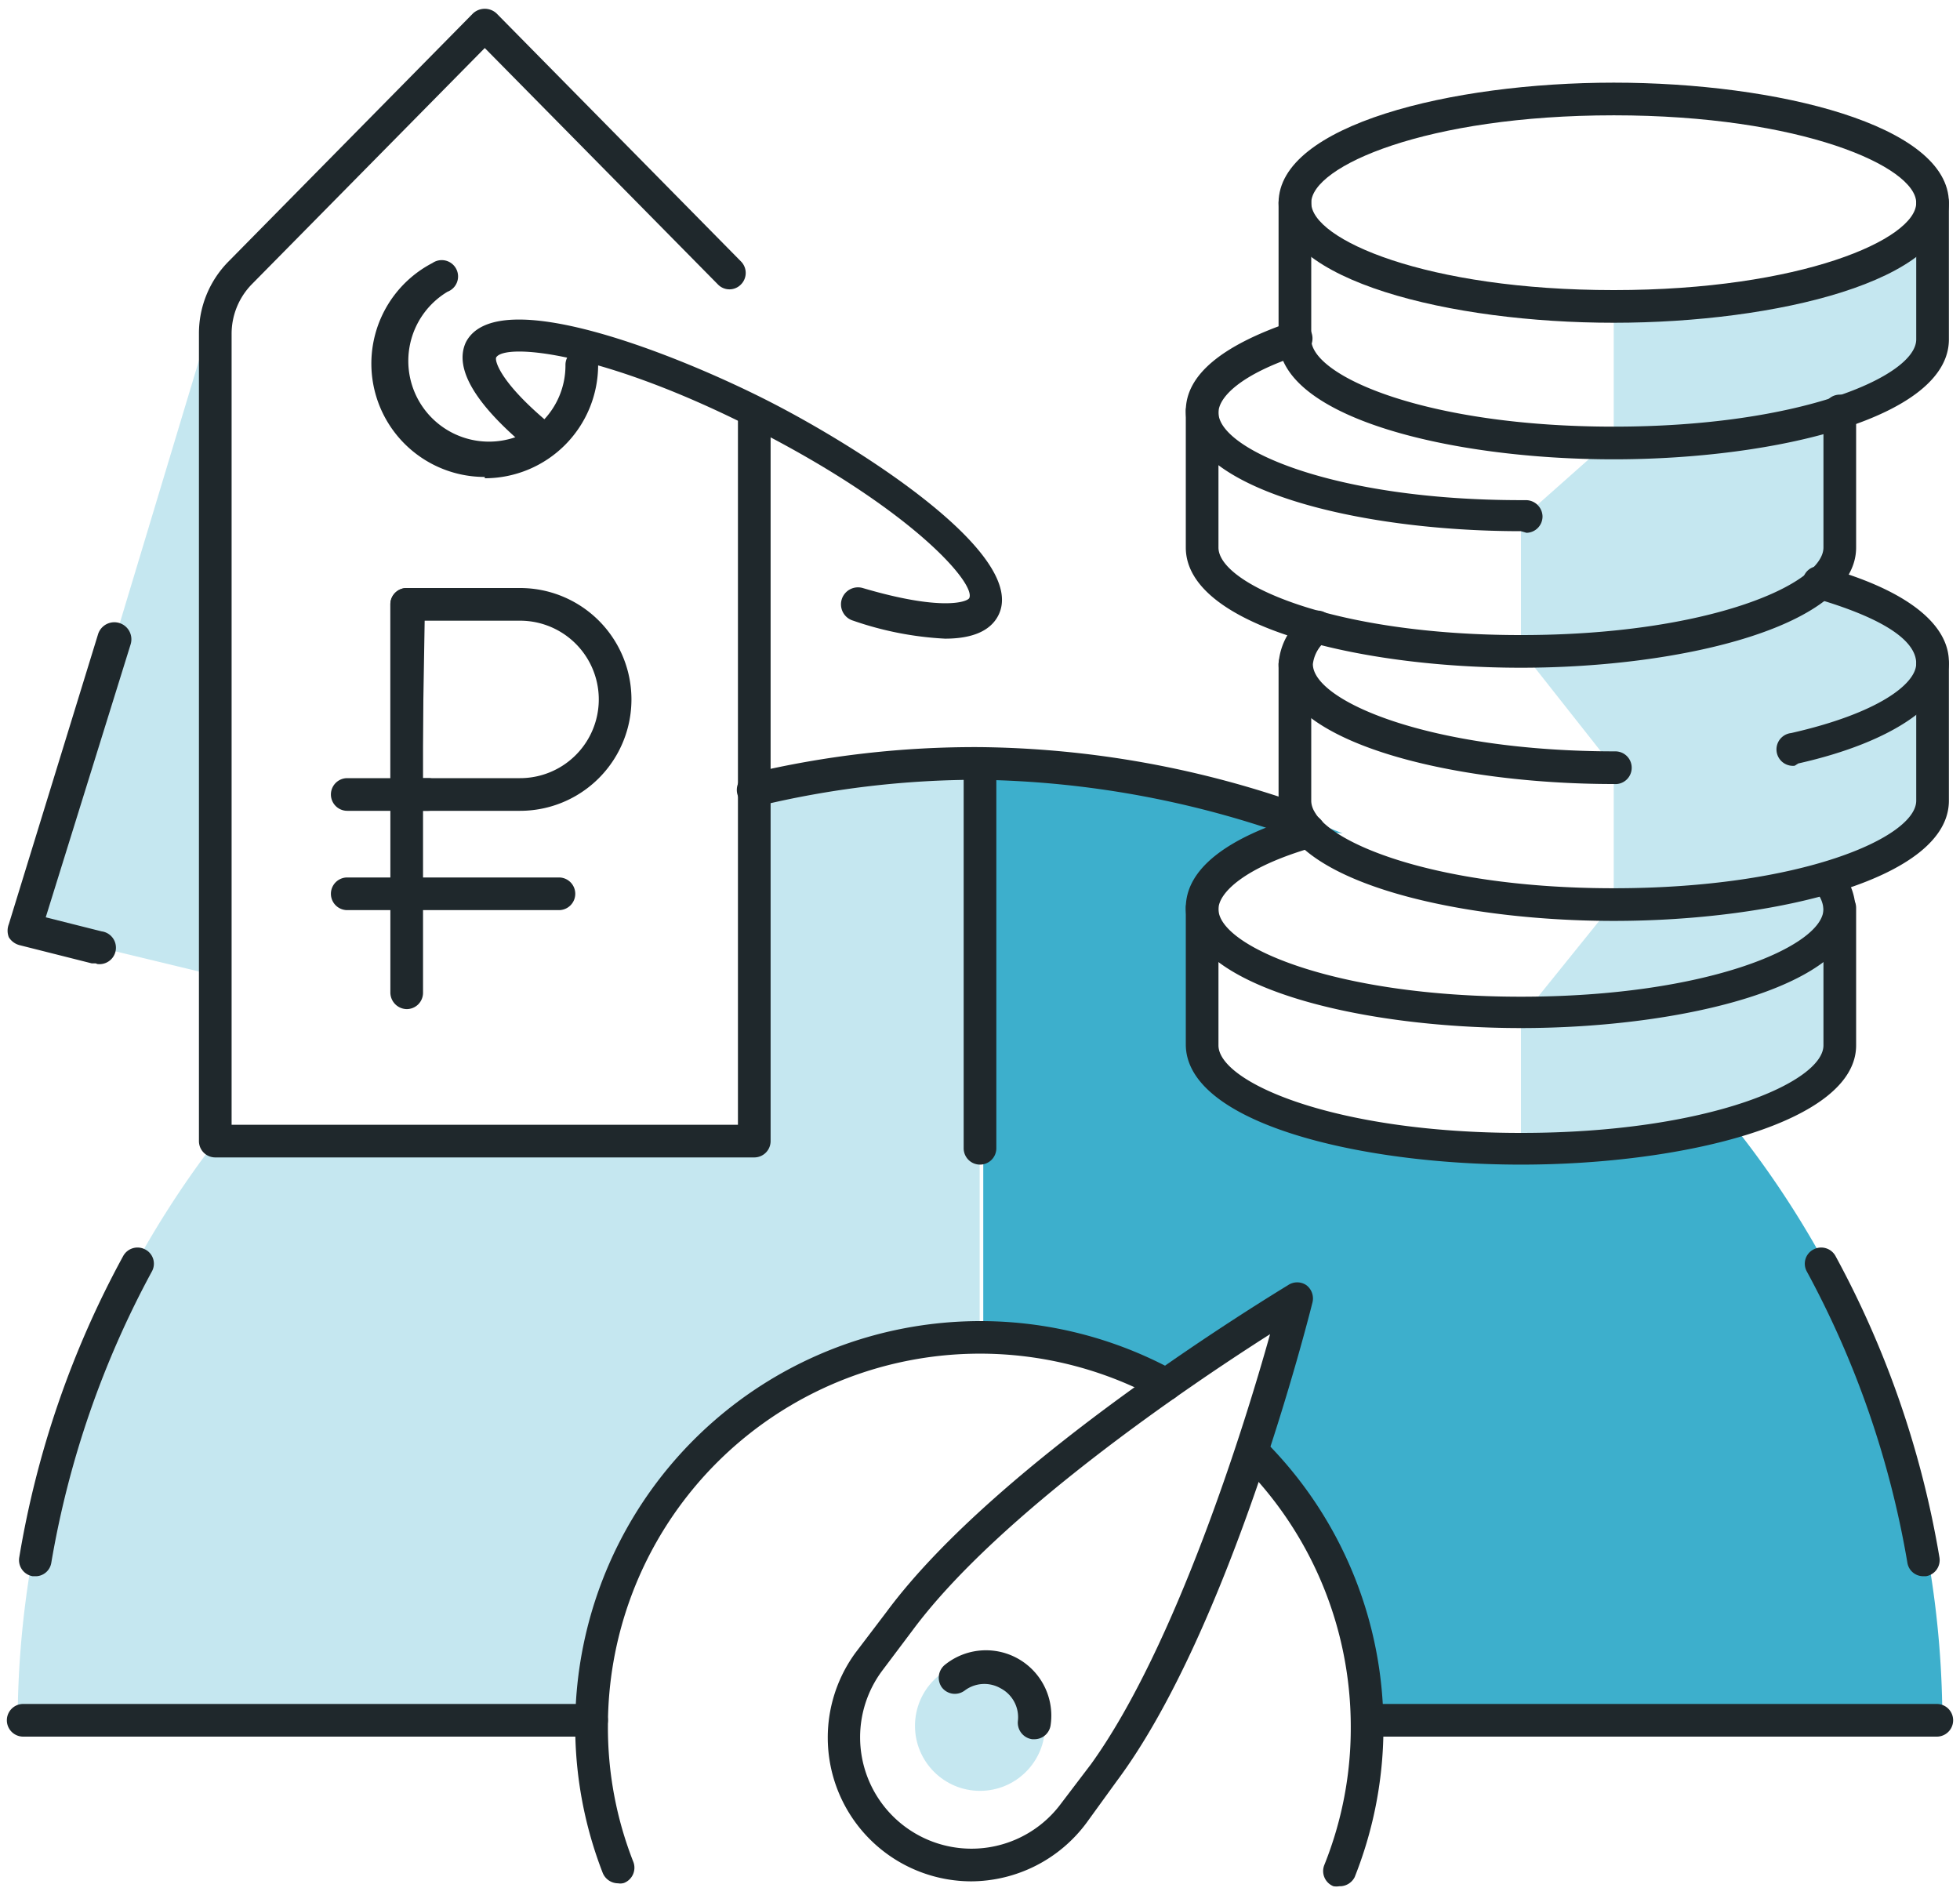 <svg id="Layer_1" data-name="Layer 1" xmlns="http://www.w3.org/2000/svg" viewBox="0 0 60 58"><defs><style>.cls-1{opacity:0.3;}.cls-2{fill:#3dafcc;}.cls-3{fill:#1f282c;}</style></defs><title>optimizatorArtboard 28</title><g class="cls-1"><polygon class="cls-2" points="49.4 9.38 55.37 8.72 59.16 6.65 59.16 9.68 58.54 11.5 52.72 13.38 49.4 13.38 49.4 9.38"/></g><g class="cls-1"><polygon class="cls-2" points="46.56 15.9 49.4 13.38 53.34 13.18 56.32 13.18 56.32 16.2 55.7 18.02 49.88 19.9 46.56 19.9 46.56 15.9"/></g><g class="cls-1"><polygon class="cls-2" points="49.4 23.5 46.56 19.9 49.88 19.9 53.34 19.05 55.7 18.02 58.34 19.05 59.16 20.77 59.16 23.8 58.54 25.62 52.72 27.5 49.4 27.5 49.4 23.5"/></g><g class="cls-1"><polygon class="cls-2" points="46.56 31.16 49.44 27.59 53.17 27.44 56.32 26.82 56.32 31.45 55.7 33.27 49.88 35.15 46.56 35.15 46.56 31.16"/></g><g class="cls-1"><polygon class="cls-2" points="6.59 9.38 1.04 27.79 1.04 28.52 6.59 29.86 6.59 9.38"/></g><path class="cls-2" d="M53,34.37a24.36,24.36,0,0,1-6.39.78c-5.39,0-9.76-1.43-9.76-3.18V27.79c0-.94,1.25-1.79,3.25-2.37l1,.09a29.27,29.27,0,0,0-11-2.14V40.94a11.92,11.92,0,0,1,5.67,1.43l4-2.41-1.23,4.46a11.85,11.85,0,0,1,3.48,8.41H59.46A29.32,29.32,0,0,0,53,34.37Z"/><g class="cls-1"><path class="cls-2" d="M23.2,34.93V27.79c0-.35,0-3.41,0-3.41,1.52-.76,4.35-1,6.79-1V40.94a11.92,11.92,0,0,0-5.67,1.43l-2.74,2.05a11.85,11.85,0,0,0-3.48,8.41H.54A29.31,29.31,0,0,1,6.6,34.94C6.75,34.75,23.2,34.93,23.2,34.93Z"/></g><path class="cls-3" d="M1.12,48.25H1a.5.5,0,0,1-.41-.58,29.26,29.26,0,0,1,3.18-9.22.5.5,0,0,1,.68-.2.49.49,0,0,1,.2.67,28.81,28.81,0,0,0-3.08,8.92A.49.49,0,0,1,1.12,48.25Z"/><path class="cls-3" d="M39.83,25.65a.33.33,0,0,1-.17,0A29.61,29.61,0,0,0,30,23.87a28.71,28.71,0,0,0-6.81.81.5.5,0,1,1-.24-1A29.76,29.76,0,0,1,30,22.87a30.39,30.39,0,0,1,10,1.81.49.49,0,0,1,.29.64A.51.51,0,0,1,39.83,25.65Z"/><path class="cls-3" d="M58.88,48.25a.49.49,0,0,1-.49-.41,28.81,28.81,0,0,0-3.08-8.92.49.49,0,0,1,.2-.67.5.5,0,0,1,.68.2,29.52,29.52,0,0,1,3.18,9.22.5.5,0,0,1-.41.58Z"/><path class="cls-3" d="M30,35.65a.5.5,0,0,1-.5-.5V23.5a.5.5,0,0,1,1,0V35.15A.5.5,0,0,1,30,35.65Z"/><path class="cls-3" d="M18.92,57.65a.51.51,0,0,1-.47-.32A12.4,12.4,0,0,1,35.92,41.94a.5.5,0,0,1-.48.88,11.39,11.39,0,0,0-16.83,10A11.23,11.23,0,0,0,19.39,57a.5.5,0,0,1-.29.64A.39.39,0,0,1,18.92,57.65Z"/><path class="cls-3" d="M41,57.74a.58.58,0,0,1-.18,0,.5.5,0,0,1-.28-.65,11.23,11.23,0,0,0,.81-4.22,11.36,11.36,0,0,0-3.34-8.06.5.5,0,0,1,0-.7.5.5,0,0,1,.71,0,12.39,12.39,0,0,1,2.75,13.35A.51.51,0,0,1,41,57.74Z"/><path class="cls-3" d="M18.11,53.16H.71a.5.5,0,0,1,0-1h17.4a.5.5,0,0,1,0,1Z"/><path class="cls-3" d="M59.29,53.16H41.89a.5.5,0,0,1,0-1h17.4a.5.5,0,0,1,0,1Z"/><path class="cls-3" d="M49.4,9.88c-5,0-10.26-1.29-10.26-3.67S44.42,2.53,49.4,2.53,59.66,3.82,59.66,6.21,54.38,9.88,49.4,9.88Zm0-6.35c-5.74,0-9.26,1.56-9.26,2.68s3.52,2.67,9.26,2.67,9.26-1.56,9.26-2.67S55.14,3.53,49.4,3.53Z"/><path class="cls-3" d="M49.4,14.06c-5,0-10.26-1.28-10.26-3.67V6.21a.5.5,0,0,1,.5-.5.5.5,0,0,1,.5.5v4.18c0,1.12,3.52,2.67,9.26,2.67s9.26-1.55,9.26-2.67V6.21a.5.5,0,0,1,.5-.5.5.5,0,0,1,.5.5v4.18C59.66,12.78,54.38,14.06,49.4,14.06Z"/><path class="cls-3" d="M46.56,16.26c-5,0-10.26-1.29-10.26-3.68,0-1.1,1.1-2,3.2-2.72a.5.5,0,1,1,.31,1c-1.85.6-2.51,1.31-2.51,1.77,0,1.12,3.52,2.68,9.26,2.68h.16a.51.51,0,0,1,.5.49.5.5,0,0,1-.49.51Z"/><path class="cls-3" d="M46.56,20.44c-5,0-10.26-1.29-10.26-3.68V12.58a.5.5,0,0,1,.5-.5.5.5,0,0,1,.5.5v4.18c0,1.12,3.52,2.68,9.26,2.68s9.26-1.56,9.26-2.68V12.58a.5.5,0,0,1,.5-.5.5.5,0,0,1,.5.5v4.18C56.82,19.15,51.54,20.44,46.56,20.44Z"/><path class="cls-3" d="M54.94,23.44a.5.5,0,0,1-.11-1c2.65-.6,3.83-1.5,3.83-2.13s-.81-1.33-3.11-2a.48.48,0,0,1-.35-.61.49.49,0,0,1,.61-.35c2.49.68,3.85,1.72,3.85,2.92s-1.63,2.43-4.61,3.1Z"/><path class="cls-3" d="M49.4,24c-5,0-10.26-1.29-10.26-3.67A2,2,0,0,1,40,18.81a.5.5,0,0,1,.65.76,1.08,1.08,0,0,0-.46.76c0,1.11,3.52,2.67,9.26,2.67a.5.5,0,0,1,.5.5A.5.5,0,0,1,49.4,24Z"/><path class="cls-3" d="M49.4,28.19c-5,0-10.26-1.29-10.26-3.68V20.33a.5.5,0,0,1,.5-.5.5.5,0,0,1,.5.5v4.18c0,1.12,3.52,2.68,9.26,2.68s9.26-1.56,9.26-2.68V20.33a.5.5,0,0,1,.5-.5.5.5,0,0,1,.5.5v4.18C59.66,26.9,54.38,28.19,49.4,28.19Z"/><path class="cls-3" d="M46.56,31.47c-5,0-10.26-1.29-10.26-3.68,0-1.18,1.24-2.16,3.61-2.85a.5.5,0,0,1,.28,1c-2.14.62-2.89,1.41-2.89,1.89,0,1.12,3.52,2.68,9.26,2.68s9.26-1.56,9.26-2.68a.9.9,0,0,0-.27-.58.49.49,0,0,1,0-.7.5.5,0,0,1,.71,0,1.87,1.87,0,0,1,.54,1.26C56.82,30.18,51.54,31.47,46.56,31.47Z"/><path class="cls-3" d="M46.56,35.65c-5,0-10.26-1.29-10.26-3.68V27.79a.5.5,0,0,1,.5-.5.5.5,0,0,1,.5.5V32c0,1.12,3.52,2.68,9.26,2.68s9.26-1.56,9.26-2.68V27.79a.5.5,0,0,1,.5-.5.5.5,0,0,1,.5.5V32C56.82,34.36,51.54,35.65,46.56,35.65Z"/><g class="cls-1"><circle class="cls-2" cx="30" cy="52.83" r="1.99"/></g><path class="cls-3" d="M29.73,57.59a4.4,4.4,0,0,1-3.54-7l.95-1.25c3.46-4.68,11.94-9.78,12.29-10a.5.5,0,0,1,.56,0,.51.51,0,0,1,.19.52c-.1.4-2.51,10-6,14.67l-.92,1.27A4.42,4.42,0,0,1,29.73,57.59Zm9.15-16.75c-2.42,1.54-8.3,5.5-10.94,9.06L27,51.15a3.41,3.41,0,0,0,5.48,4.06L33.4,54h0C36,50.39,38.11,43.6,38.88,40.84Z"/><path class="cls-3" d="M31.66,53.24H31.6a.51.51,0,0,1-.44-.56,1,1,0,0,0-.53-1,1,1,0,0,0-1.1.07.5.5,0,0,1-.7-.1.51.51,0,0,1,.11-.7,2,2,0,0,1,3.22,1.87A.5.5,0,0,1,31.66,53.24Z"/><path class="cls-3" d="M23.09,35.43H6.59a.5.5,0,0,1-.5-.5V10.22A3.13,3.13,0,0,1,7,8L14.48.41a.53.53,0,0,1,.72,0L22.68,8a.5.5,0,0,1,0,.71.49.49,0,0,1-.7,0L14.84,1.47,7.71,8.7a2.17,2.17,0,0,0-.62,1.52V34.43h15.5V12.65a.5.5,0,0,1,.5-.5.51.51,0,0,1,.5.5V34.93A.5.5,0,0,1,23.09,35.43Z"/><path class="cls-3" d="M2.93,29.49H2.81L.59,28.93a.55.55,0,0,1-.32-.24.55.55,0,0,1,0-.4L3,19.42a.5.5,0,1,1,1,.3l-2.6,8.36,1.71.43a.5.5,0,0,1-.13,1Z"/><path class="cls-3" d="M14.84,14.6a3.47,3.47,0,0,1-1.6-6.55.5.5,0,1,1,.46.88,2.47,2.47,0,1,0,2.87,4,2.42,2.42,0,0,0,.74-1.76.5.5,0,0,1,.5-.5.5.5,0,0,1,.5.5,3.47,3.47,0,0,1-3.47,3.47Z"/><path class="cls-3" d="M28.93,19.55A10.12,10.12,0,0,1,26.12,19a.5.5,0,0,1,.29-1c2.44.72,3.2.42,3.26.31.22-.43-1.72-2.69-6.48-5.13s-7.73-2.68-8-2.24c-.05.09.1.77,1.71,2.09a.52.52,0,0,1,.07.71.51.51,0,0,1-.71.06c-1.71-1.4-2.37-2.52-2-3.32.94-1.84,6.49.38,9.29,1.81S31.5,17,30.56,18.84C30.32,19.31,29.77,19.55,28.93,19.55Z"/><path class="cls-3" d="M12.45,30.89a.51.51,0,0,1-.5-.5V18.5a.5.5,0,0,1,.5-.5.5.5,0,0,1,.5.5V30.39A.5.5,0,0,1,12.45,30.89Z"/><path class="cls-3" d="M15.92,24.82H12.45a.5.5,0,0,1-.5-.5V18.5a.5.5,0,0,1,.5-.5h3.47a3.41,3.41,0,1,1,0,6.82Zm-3-1h3a2.41,2.41,0,1,0,0-4.82H13Z"/><path class="cls-3" d="M17.11,27.86H10.63a.5.5,0,0,1,0-1h6.48a.5.5,0,0,1,0,1Z"/><path class="cls-3" d="M13.11,24.82H10.63a.5.5,0,0,1,0-1h2.48a.5.5,0,0,1,0,1Z"/></svg>